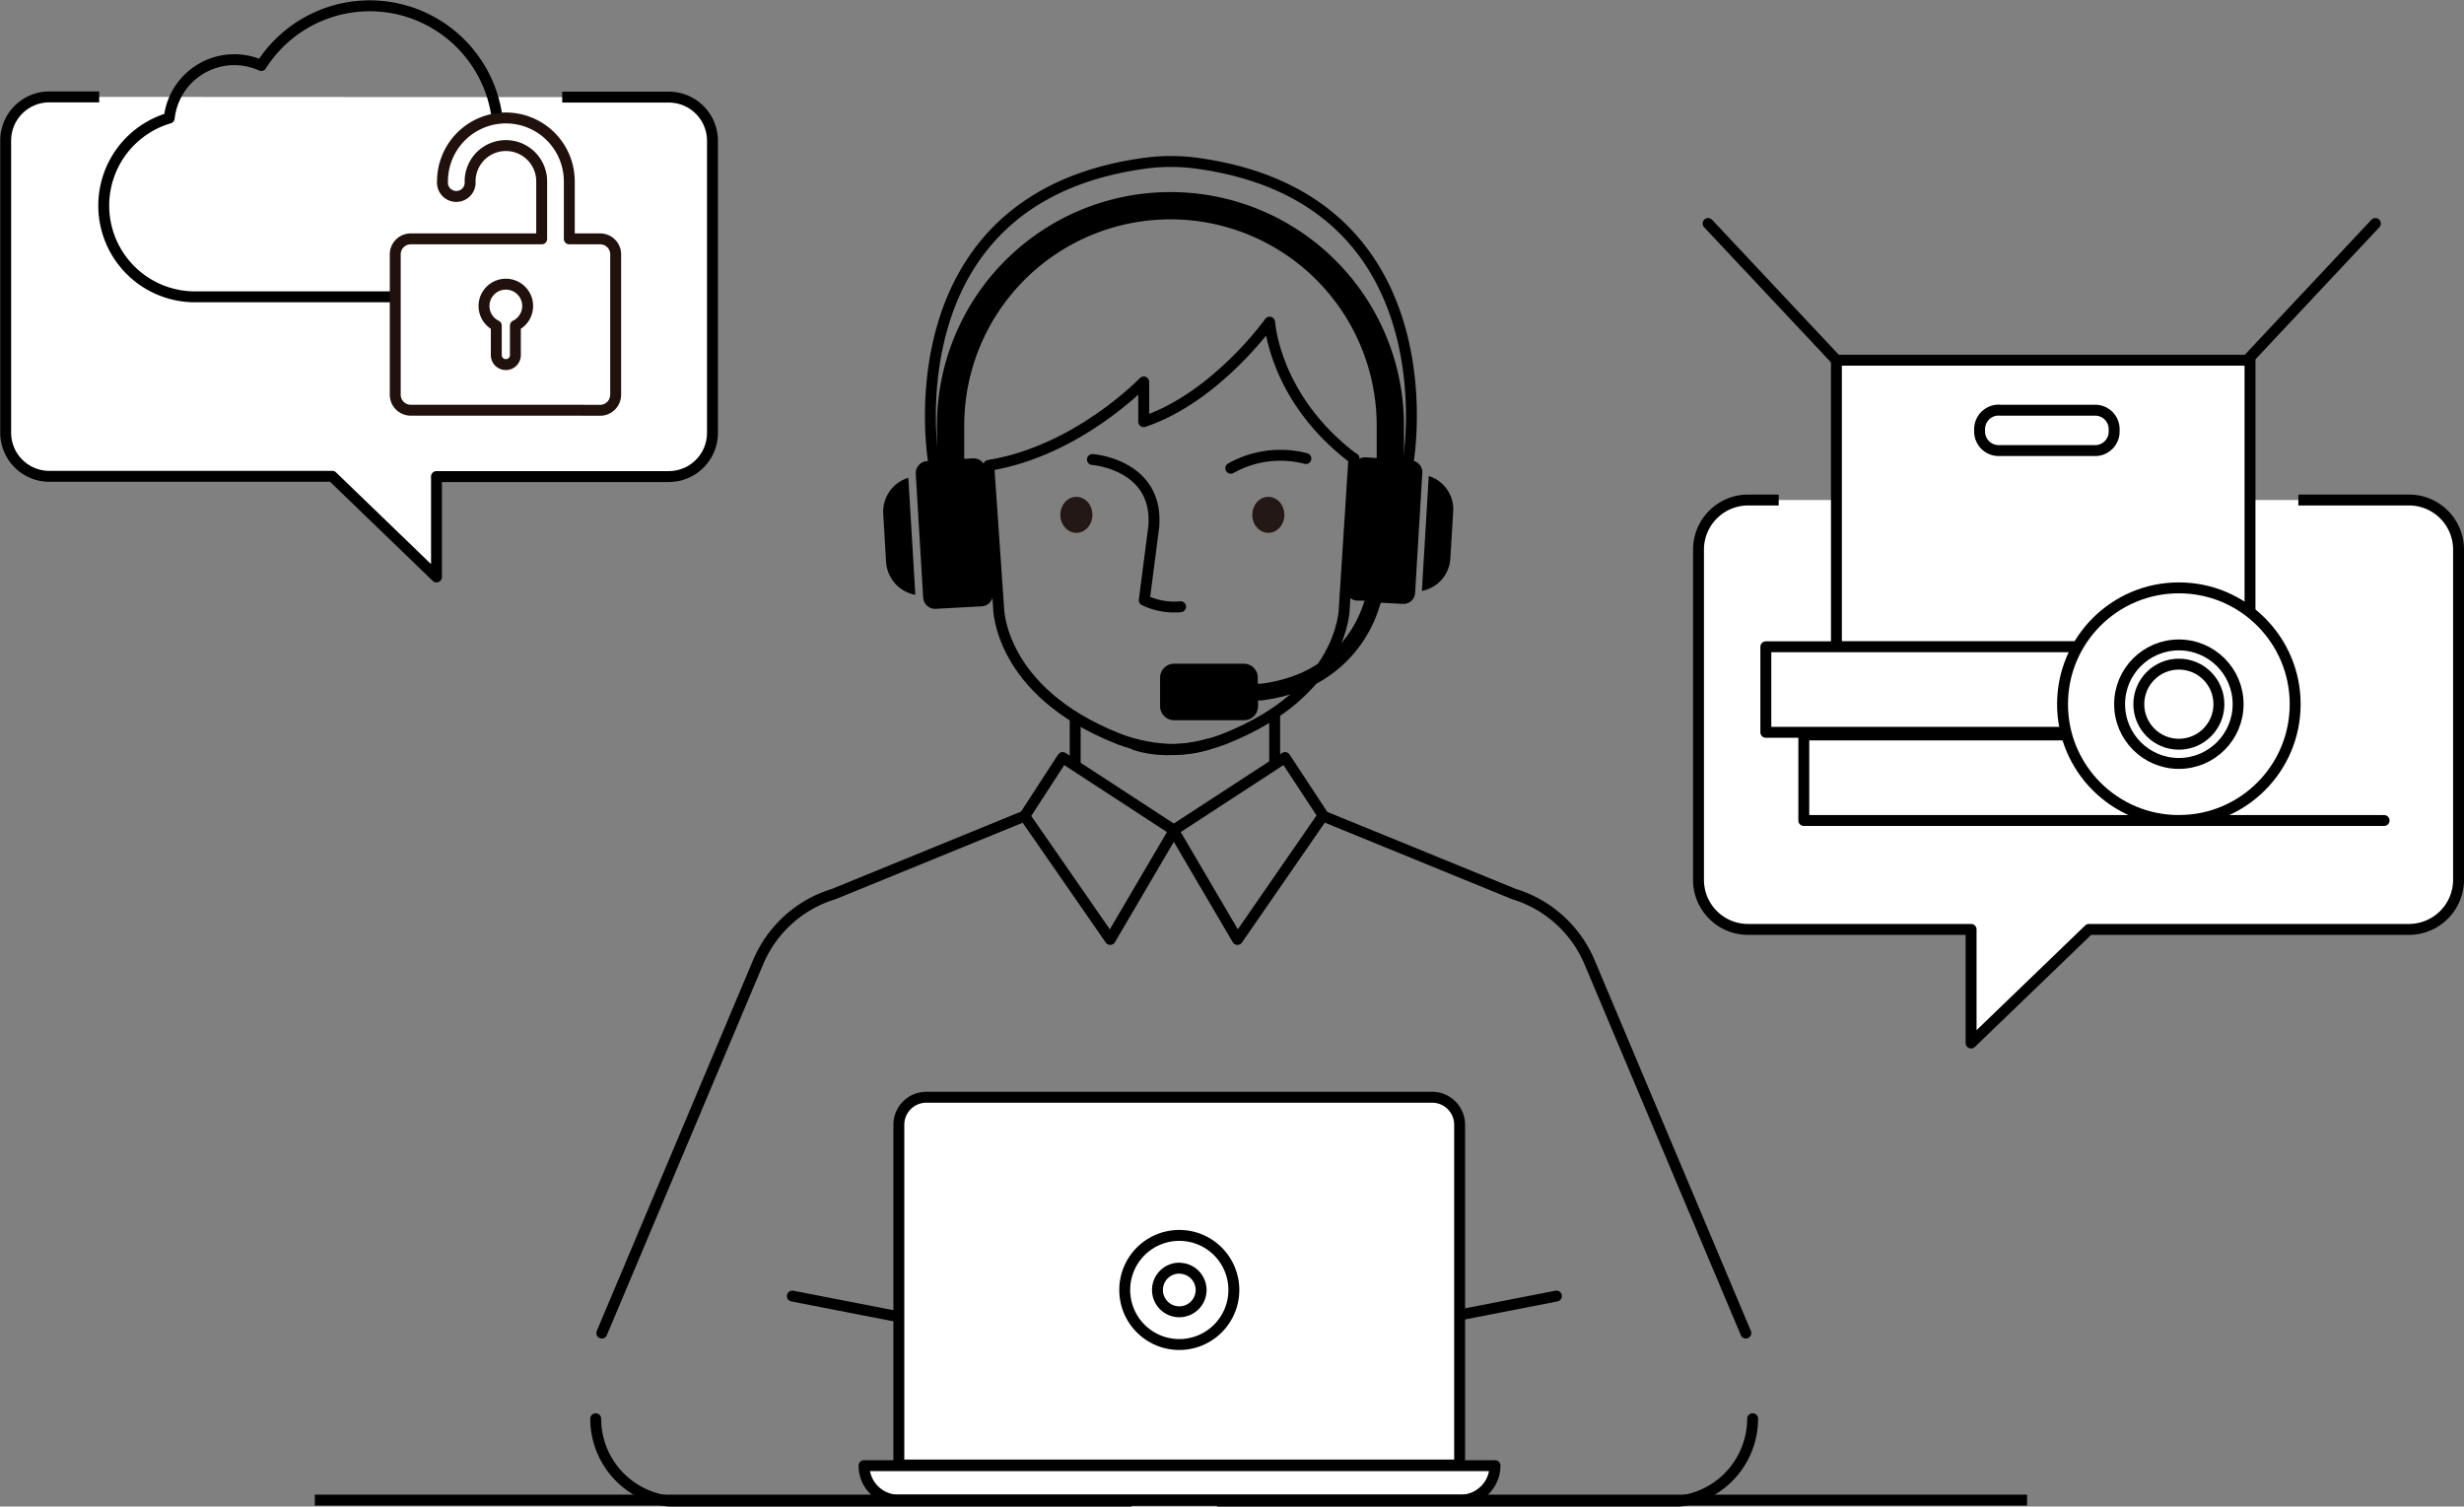 <svg id="レイヤー_1" data-name="レイヤー 1" xmlns="http://www.w3.org/2000/svg" viewBox="0 0 225.8 138.06"><rect x="0" y="0" width="225.8" height="138.06" fill="#808080" stroke="none"/><defs><style>.cls-1,.cls-2,.cls-4{fill:none;}.cls-1,.cls-2,.cls-4,.cls-5,.cls-6{stroke:#000;}.cls-1,.cls-2,.cls-6,.cls-7{stroke-linecap:round;}.cls-1{stroke-miterlimit:10;}.cls-2,.cls-4,.cls-5,.cls-6,.cls-7{stroke-linejoin:round;}.cls-3{fill:#231815;}.cls-5,.cls-6,.cls-7{fill:#fff;}.cls-7{stroke:#21110d;}</style></defs><g id="グループ_1704" data-name="グループ 1704"><g id="グループ_1693" data-name="グループ 1693"><g id="グループ_1688" data-name="グループ 1688"><path id="パス_3280" data-name="パス 3280" class="cls-1" d="M90.62,42.77l.89,12.92s0,7.67,10.95,12c0,0,4.3,1.81,8.21.52"/><path id="パス_3281" data-name="パス 3281" class="cls-1" d="M124.07,42l-.88,13.72s0,7.67-11,12c0,0-4.3,1.81-8.21.52"/></g><g id="グループ_1690" data-name="グループ 1690"><path id="パス_3282" data-name="パス 3282" d="M129.29,42.16l-4.15-.25a1.08,1.08,0,0,0-1.13,1l-.66,11a1.06,1.06,0,0,0,1,1.13l.71,0-.14.38a10.46,10.46,0,0,1-6.75,6.65,13.88,13.88,0,0,1-2.57.58l-.34,0v-.68A1.29,1.29,0,0,0,114,60.82H107.6a1.29,1.29,0,0,0-1.29,1.29v2.63A1.29,1.29,0,0,0,107.6,66H114a1.29,1.29,0,0,0,1.29-1.29v-.52l.27,0a15.56,15.56,0,0,0,3-.66,12,12,0,0,0,7.9-8.08l.08-.22,2,.11a1.07,1.07,0,0,0,1.14-1l.66-11a1.08,1.08,0,0,0-1-1.14Z"/><g id="グループ_1689" data-name="グループ 1689"><path id="パス_3283" data-name="パス 3283" d="M89.18,42l-4.26.26a1.11,1.11,0,0,0-1,1.16h0l.68,11.34a1.13,1.13,0,0,0,.37.76,1.12,1.12,0,0,0,.8.27L90,55.56a1.1,1.1,0,0,0,1-1.16h0l-.68-11.33A1.11,1.11,0,0,0,89.18,42Z"/><path id="パス_3284" data-name="パス 3284" d="M83.24,43.78a3.26,3.26,0,0,0-2.3,3.32l.26,4.41a3.28,3.28,0,0,0,2.68,3Z"/></g><path id="パス_3285" data-name="パス 3285" d="M130.93,43.62a3.19,3.19,0,0,1,2.24,3.23l-.26,4.3a3.2,3.2,0,0,1-2.61,3Z"/><path d="M127.41,45a1.25,1.25,0,0,1-1.25-1.25V39a18.9,18.9,0,1,0-37.8,0v4.8a1.25,1.25,0,0,1-2.5,0V39a21.4,21.4,0,0,1,42.8,0v4.81A1.25,1.25,0,0,1,127.41,45Z"/></g><path id="パス_3287" data-name="パス 3287" class="cls-2" d="M90.6,42.65C98.75,41.34,104.81,35,104.81,35v3.64c6.65-2.23,11.54-9.12,11.54-9.12s.39,7,7.72,12.52"/><path id="パス_3288" data-name="パス 3288" class="cls-2" d="M100.11,42.11s6.09.44,5.62,6.16L104.86,55a6.29,6.29,0,0,0,3.33.6"/><path id="パス_3289" data-name="パス 3289" class="cls-2" d="M112.79,42.91a9.27,9.27,0,0,1,6.88-.89"/><ellipse id="楕円形_353" data-name="楕円形 353" class="cls-3" cx="116.23" cy="47.18" rx="1.47" ry="1.65"/><ellipse id="楕円形_354" data-name="楕円形 354" class="cls-3" cx="98.64" cy="47.18" rx="1.47" ry="1.65"/><path id="パス_3290" data-name="パス 3290" class="cls-4" d="M85.55,42.28S81.32,17.89,105.3,14.91a16.92,16.92,0,0,1,2-.11h0a16.92,16.92,0,0,1,2,.11c24,3,19.75,27.37,19.75,27.37"/><line id="線_576" data-name="線 576" class="cls-4" x1="98.53" y1="65.86" x2="98.53" y2="70.09"/><line id="線_577" data-name="線 577" class="cls-4" x1="116.81" y1="65.29" x2="116.81" y2="70.09"/><path id="パス_3291" data-name="パス 3291" class="cls-4" d="M97.38,69.42l10.23,6.67-5.87,10L93.9,74.78Z"/><path id="パス_3292" data-name="パス 3292" class="cls-2" d="M93.9,74.78,76.4,81.93a11,11,0,0,0-6.92,6.23l-14.33,34"/><path id="パス_3293" data-name="パス 3293" class="cls-2" d="M72.61,118.77l30.8,6v12.84H62.2a7.61,7.61,0,0,1-7.61-7.6h0"/><path id="パス_3294" data-name="パス 3294" class="cls-2" d="M142.63,118.77l-30.8,6v12.84H153a7.61,7.61,0,0,0,7.61-7.6h0"/><g id="グループ_1692" data-name="グループ 1692"><g id="グループ_1691" data-name="グループ 1691"><path id="長方形_845" data-name="長方形 845" class="cls-5" d="M84.89,100.55h46.35a2.52,2.52,0,0,1,2.52,2.53v31.17H82.37V103.08A2.52,2.52,0,0,1,84.89,100.55Z"/><path id="長方形_846" data-name="長方形 846" class="cls-5" d="M79.18,134.31H137a3.16,3.16,0,0,1-3.15,3.16H82.34a3.16,3.16,0,0,1-3.16-3.16Z"/></g><path id="パス_3295" data-name="パス 3295" class="cls-5" d="M108.07,123.21a5,5,0,1,1,5-5A5,5,0,0,1,108.07,123.21Zm0-7a2,2,0,1,0,2,2h0A2,2,0,0,0,108.07,116.22Z"/></g><path id="パス_3296" data-name="パス 3296" class="cls-4" d="M117.76,69.42l-10.23,6.67,5.87,10,7.85-11.36Z"/><path id="パス_3297" data-name="パス 3297" class="cls-2" d="M121.24,74.78l17.5,7.15a11,11,0,0,1,6.92,6.23l14.33,34"/><line id="線_578" data-name="線 578" class="cls-4" x1="28.85" y1="137.47" x2="185.76" y2="137.47"/></g><g id="グループ_1699" data-name="グループ 1699"><path id="パス_3286-2" data-name="パス 3286-2" class="cls-5" d="M210.62,45.82h10.14a4.54,4.54,0,0,1,4.54,4.54V80.62a4.55,4.55,0,0,1-4.54,4.55H191.43l-10.8,10.41V85.17H160.2a4.54,4.54,0,0,1-4.55-4.55V50.36a4.55,4.55,0,0,1,4.55-4.54H163"/><g id="グループ_1701" data-name="グループ 1701"><g id="グループ_1699-2" data-name="グループ 1699-2"><g id="グループ_1677" data-name="グループ 1677"><rect id="長方形_841" data-name="長方形 841" class="cls-6" x="168.29" y="33.01" width="37.9" height="26.27"/><line id="線_570" data-name="線 570" class="cls-2" x1="168.29" y1="33.01" x2="156.53" y2="20.48"/><line id="線_571" data-name="線 571" class="cls-2" x1="205.93" y1="33.01" x2="217.68" y2="20.48"/><path id="長方形_842" data-name="長方形 842" class="cls-6" d="M183.19,37.59H192a1.74,1.74,0,0,1,1.74,1.74v.21A1.74,1.74,0,0,1,192,41.29h-8.84a1.75,1.75,0,0,1-1.75-1.75v-.21a1.75,1.75,0,0,1,1.75-1.75Z"/></g><rect id="長方形_843" data-name="長方形 843" class="cls-6" x="161.82" y="59.27" width="37.9" height="7.84"/><rect id="長方形_844" data-name="長方形 844" class="cls-6" x="165.3" y="67.35" width="37.9" height="7.84"/></g><g id="グループ_1700" data-name="グループ 1700"><circle id="楕円形_350" data-name="楕円形 350" class="cls-6" cx="199.67" cy="64.53" r="10.66"/><circle id="楕円形_351" data-name="楕円形 351" class="cls-6" cx="199.67" cy="64.53" r="3.67"/><circle id="楕円形_352" data-name="楕円形 352" class="cls-2" cx="199.67" cy="64.53" r="5.43"/><line id="線_572" data-name="線 572" class="cls-2" x1="199.67" y1="75.19" x2="218.48" y2="75.19"/></g></g></g><g id="グループ_1700-2" data-name="グループ 1700-2"><path id="パス_3298" data-name="パス 3298" class="cls-5" d="M9.09,8.88H4.52a4,4,0,0,0-4,4h0V39.65a4,4,0,0,0,4,4H30.45L40,52.87v-9.2H61.29a4,4,0,0,0,4-4h0V12.9a4,4,0,0,0-4-4H51.52"/><path id="パス_3300" data-name="パス 3300" class="cls-4" d="M45.65,12.2A11.77,11.77,0,0,0,23.94,6a6,6,0,0,0-8.43,4.82A8.36,8.36,0,0,0,17.74,27.2H43.93a7.6,7.6,0,0,0,1.72-15Z"/><g id="グループ_807" data-name="グループ 807"><g id="グループ_742" data-name="グループ 742"><path id="パス_1212" data-name="パス 1212" class="cls-7" d="M53.48,37.6H55a1.43,1.43,0,0,0,1.42-1.42V23.31A1.42,1.42,0,0,0,55,21.89H52.17V16.62a5.81,5.81,0,1,0-11.62,0v0a1.27,1.27,0,1,0,2.53,0h0a3.28,3.28,0,0,1,6.56,0v5.27h-12a1.42,1.42,0,0,0-1.42,1.42V36.18a1.42,1.42,0,0,0,1.42,1.41H53.48Z"/><path id="パス_1214" data-name="パス 1214" class="cls-7" d="M47.23,32.53a.87.87,0,0,1-.88.88h0a.87.87,0,0,1-.87-.88V29.84a2,2,0,1,1,1.75,0v2.69Z"/></g></g></g></g></svg>
